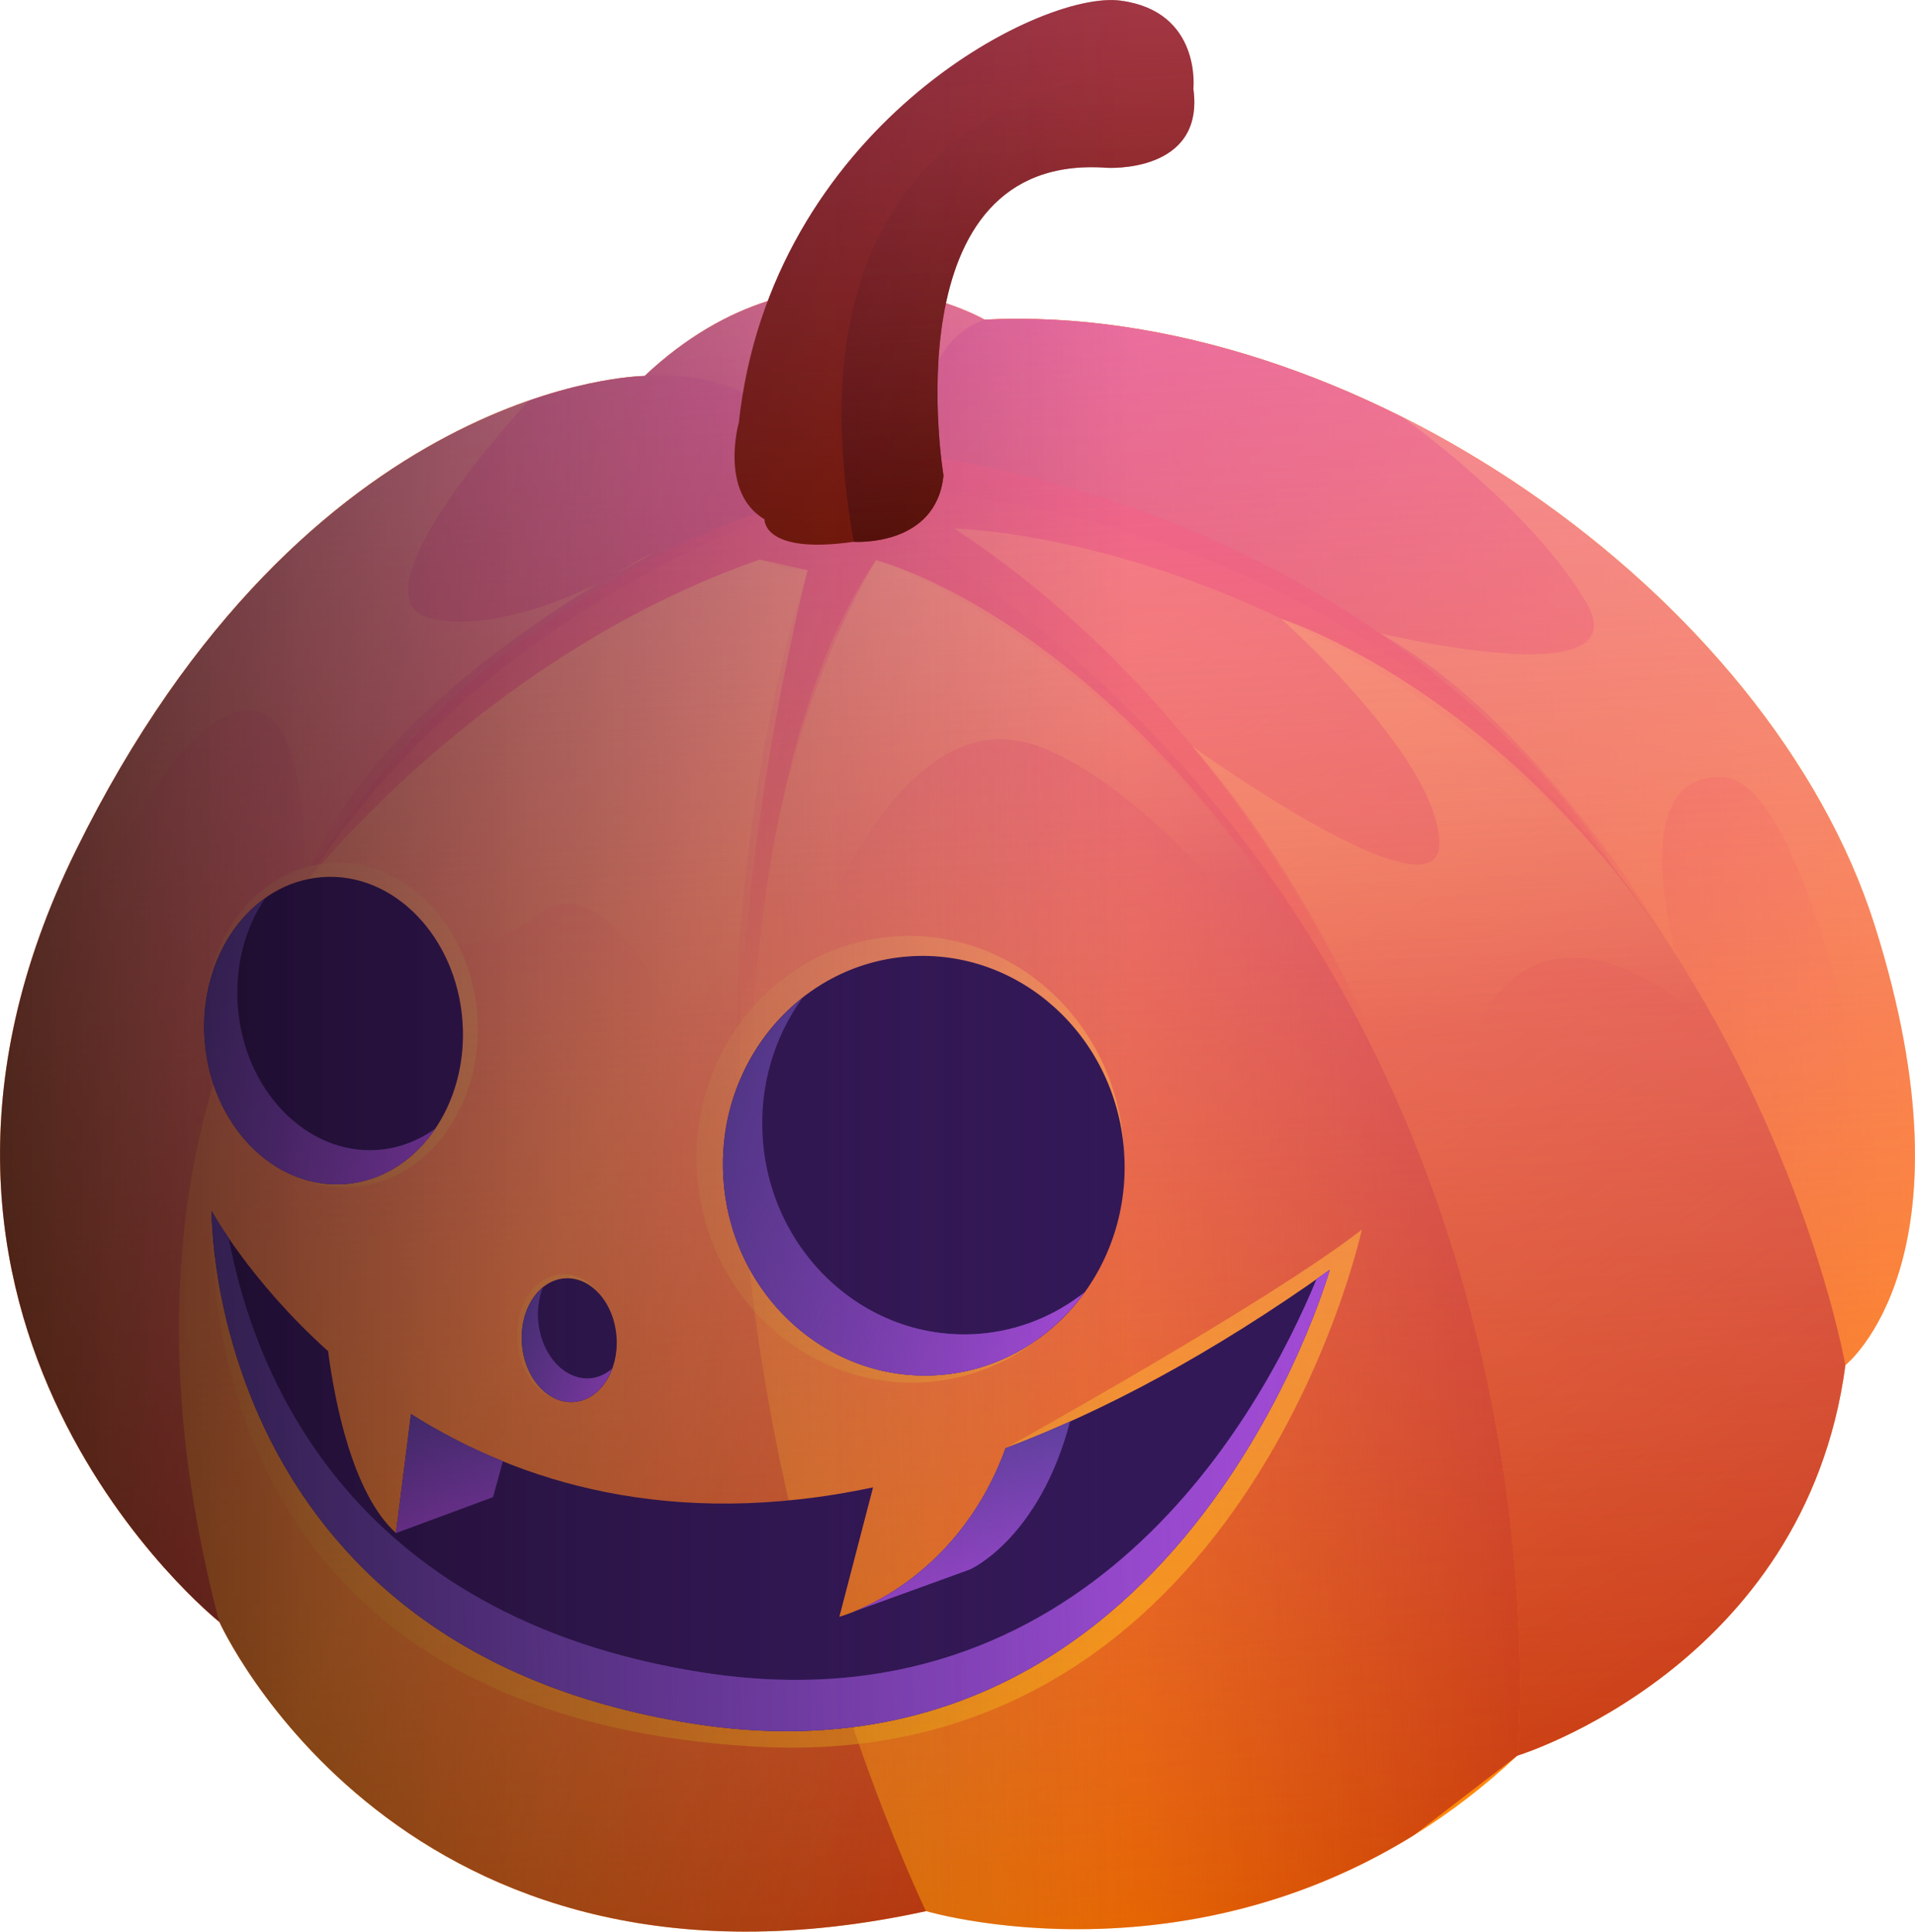 <?xml version="1.0" encoding="UTF-8"?>
<svg id="Capa_1" data-name="Capa 1" xmlns="http://www.w3.org/2000/svg" xmlns:xlink="http://www.w3.org/1999/xlink" viewBox="0 0 379.91 383.19">
  <defs>
    <style>
      .cls-1 {
        fill: url(#linear-gradient-38);
      }

      .cls-1, .cls-2, .cls-3, .cls-4, .cls-5, .cls-6, .cls-7, .cls-8, .cls-9, .cls-10, .cls-11, .cls-12, .cls-13, .cls-14, .cls-15, .cls-16, .cls-17, .cls-18, .cls-19, .cls-20, .cls-21, .cls-22, .cls-23, .cls-24, .cls-25, .cls-26, .cls-27, .cls-28, .cls-29, .cls-30, .cls-31, .cls-32, .cls-33, .cls-34, .cls-35, .cls-36, .cls-37, .cls-38, .cls-39, .cls-40, .cls-41, .cls-42, .cls-43, .cls-44, .cls-45, .cls-46 {
        stroke-width: 0px;
      }

      .cls-2 {
        fill: url(#linear-gradient-12);
      }

      .cls-3 {
        fill: url(#linear-gradient-17);
      }

      .cls-4 {
        fill: url(#linear-gradient-19);
      }

      .cls-5 {
        fill: url(#linear-gradient-33);
      }

      .cls-6 {
        fill: url(#linear-gradient);
      }

      .cls-7 {
        fill: url(#linear-gradient-21);
      }

      .cls-8 {
        fill: url(#linear-gradient-6);
      }

      .cls-9 {
        fill: #331857;
      }

      .cls-10 {
        fill: url(#linear-gradient-42);
      }

      .cls-11 {
        fill: url(#linear-gradient-15);
      }

      .cls-12 {
        fill: url(#linear-gradient-11);
      }

      .cls-13 {
        fill: url(#linear-gradient-5);
      }

      .cls-14 {
        fill: url(#linear-gradient-31);
      }

      .cls-15 {
        fill: url(#linear-gradient-34);
      }

      .cls-16 {
        fill: #801900;
      }

      .cls-17 {
        fill: url(#linear-gradient-41);
      }

      .cls-18 {
        fill: url(#linear-gradient-40);
      }

      .cls-19 {
        fill: url(#linear-gradient-13);
      }

      .cls-20 {
        fill: url(#linear-gradient-23);
      }

      .cls-21 {
        fill: url(#linear-gradient-25);
      }

      .cls-22 {
        fill: url(#linear-gradient-16);
      }

      .cls-23 {
        fill: url(#linear-gradient-22);
      }

      .cls-24 {
        fill: url(#linear-gradient-35);
      }

      .cls-25 {
        fill: url(#linear-gradient-32);
      }

      .cls-26 {
        fill: url(#linear-gradient-20);
      }

      .cls-27 {
        fill: url(#linear-gradient-14);
      }

      .cls-28 {
        fill: url(#linear-gradient-2);
      }

      .cls-29 {
        fill: url(#linear-gradient-7);
      }

      .cls-30 {
        fill: #ff8900;
      }

      .cls-31 {
        fill: url(#linear-gradient-39);
      }

      .cls-32 {
        fill: url(#linear-gradient-3);
      }

      .cls-33 {
        fill: url(#linear-gradient-9);
      }

      .cls-34 {
        fill: url(#linear-gradient-27);
      }

      .cls-35 {
        fill: url(#linear-gradient-36);
      }

      .cls-36 {
        fill: url(#linear-gradient-8);
      }

      .cls-37 {
        fill: url(#linear-gradient-24);
      }

      .cls-38 {
        fill: url(#linear-gradient-26);
      }

      .cls-39 {
        fill: url(#linear-gradient-18);
      }

      .cls-40 {
        fill: #6142a1;
      }

      .cls-41 {
        fill: url(#linear-gradient-30);
      }

      .cls-42 {
        fill: url(#linear-gradient-29);
      }

      .cls-43 {
        fill: url(#linear-gradient-28);
      }

      .cls-44 {
        fill: url(#linear-gradient-10);
      }

      .cls-45 {
        fill: url(#linear-gradient-4);
      }

      .cls-46 {
        fill: url(#linear-gradient-37);
      }
    </style>
    <linearGradient id="linear-gradient" x1="-519.77" y1="96.41" x2="-602.13" y2="48.86" gradientTransform="translate(618.06 81.61) rotate(-2.88)" gradientUnits="userSpaceOnUse">
      <stop offset="0" stop-color="#b21c0a" stop-opacity=".7"/>
      <stop offset="1" stop-color="#b21c0a" stop-opacity="0"/>
    </linearGradient>
    <linearGradient id="linear-gradient-2" x1="-398.37" y1="188.05" x2="-574.42" y2="86.41" gradientTransform="translate(618.06 81.61) rotate(-2.88)" gradientUnits="userSpaceOnUse">
      <stop offset="0" stop-color="#b21c0a" stop-opacity=".7"/>
      <stop offset=".63" stop-color="#b21c0a" stop-opacity="0"/>
    </linearGradient>
    <linearGradient id="linear-gradient-3" x1="-496.38" y1="276.02" x2="-501.58" y2="276.02" xlink:href="#linear-gradient"/>
    <linearGradient id="linear-gradient-4" x1="-518.38" y1="270.61" x2="-522.66" y2="270.61" xlink:href="#linear-gradient"/>
    <linearGradient id="linear-gradient-5" x1="-513.44" y1="272.17" x2="-518.09" y2="272.17" xlink:href="#linear-gradient"/>
    <linearGradient id="linear-gradient-6" x1="-523.35" y1="268.72" x2="-527.63" y2="268.72" xlink:href="#linear-gradient"/>
    <linearGradient id="linear-gradient-7" x1="-471.09" y1="277.65" x2="-477.02" y2="277.65" xlink:href="#linear-gradient"/>
    <linearGradient id="linear-gradient-8" x1="-490.86" y1="276.78" x2="-495.85" y2="276.78" xlink:href="#linear-gradient"/>
    <linearGradient id="linear-gradient-9" x1="-484.21" y1="277.35" x2="-489.75" y2="277.35" xlink:href="#linear-gradient"/>
    <linearGradient id="linear-gradient-10" x1="-502.63" y1="274.27" x2="-512.53" y2="274.27" xlink:href="#linear-gradient"/>
    <linearGradient id="linear-gradient-11" x1="-528.1" y1="266.75" x2="-532.01" y2="266.75" xlink:href="#linear-gradient"/>
    <linearGradient id="linear-gradient-12" x1="-328.48" y1="139.77" x2="-477.89" y2="139.77" xlink:href="#linear-gradient"/>
    <linearGradient id="linear-gradient-13" x1="-448.73" y1="275.76" x2="-455.45" y2="275.76" xlink:href="#linear-gradient"/>
    <linearGradient id="linear-gradient-14" x1="-456.97" y1="276.78" x2="-463.35" y2="276.78" xlink:href="#linear-gradient"/>
    <linearGradient id="linear-gradient-15" x1="-464.13" y1="277.35" x2="-469.78" y2="277.35" xlink:href="#linear-gradient"/>
    <linearGradient id="linear-gradient-16" x1="-532.4" y1="264.66" x2="-536.36" y2="264.66" xlink:href="#linear-gradient"/>
    <linearGradient id="linear-gradient-17" x1="-536.86" y1="262.31" x2="-540.62" y2="262.31" xlink:href="#linear-gradient"/>
    <linearGradient id="linear-gradient-18" x1="-478.07" y1="277.64" x2="-483.22" y2="277.64" xlink:href="#linear-gradient"/>
    <linearGradient id="linear-gradient-19" x1="-279.85" y1="224.64" x2="-421.67" y2="-21" xlink:href="#linear-gradient"/>
    <linearGradient id="linear-gradient-20" x1="-433.75" y1="68.42" x2="-245.12" y2="68.42" gradientTransform="translate(618.06 81.61) rotate(-2.88)" gradientUnits="userSpaceOnUse">
      <stop offset="0" stop-color="#b21c0a" stop-opacity=".6"/>
      <stop offset="1" stop-color="#b21c0a" stop-opacity="0"/>
    </linearGradient>
    <linearGradient id="linear-gradient-21" x1="-455.21" y1="-12.59" x2="-455.21" y2="-47.13" xlink:href="#linear-gradient-20"/>
    <linearGradient id="linear-gradient-22" x1="-431.85" y1="-12.6" x2="-431.85" y2="137.81" gradientTransform="translate(618.06 81.61) rotate(-2.88)" gradientUnits="userSpaceOnUse">
      <stop offset="0" stop-color="#ec4600"/>
      <stop offset=".79" stop-color="#ec4600" stop-opacity="0"/>
    </linearGradient>
    <linearGradient id="linear-gradient-23" x1="-510.3" y1="5.84" x2="-510.3" y2="133.4" gradientTransform="translate(618.06 81.61) rotate(-2.88)" gradientUnits="userSpaceOnUse">
      <stop offset="0" stop-color="#ffb900" stop-opacity=".8"/>
      <stop offset=".72" stop-color="#ffb900" stop-opacity="0"/>
    </linearGradient>
    <linearGradient id="linear-gradient-24" x1="-408.46" y1="7.13" x2="-408.46" y2="139.77" gradientTransform="translate(618.06 81.61) rotate(-2.88)" gradientUnits="userSpaceOnUse">
      <stop offset="0" stop-color="#ffb900" stop-opacity=".8"/>
      <stop offset=".51" stop-color="#ffb900" stop-opacity="0"/>
    </linearGradient>
    <linearGradient id="linear-gradient-25" x1="-494.75" y1="3.35" x2="-494.75" y2="8.89" xlink:href="#linear-gradient-23"/>
    <linearGradient id="linear-gradient-26" x1="-562.29" y1="-27.95" x2="-562.29" y2="110.65" xlink:href="#linear-gradient-23"/>
    <linearGradient id="linear-gradient-27" x1="-332.96" y1="22.76" x2="-332.96" y2="137.81" xlink:href="#linear-gradient-23"/>
    <linearGradient id="linear-gradient-28" x1="-295.61" y1="-15.93" x2="-295.61" y2="158.77" xlink:href="#linear-gradient-23"/>
    <linearGradient id="linear-gradient-29" x1="-355.58" y1="185.55" x2="-583.55" y2="185.55" gradientTransform="translate(618.06 81.61) rotate(-2.88)" gradientUnits="userSpaceOnUse">
      <stop offset="0" stop-color="#ffb900" stop-opacity=".7"/>
      <stop offset="1" stop-color="#ffb900" stop-opacity=".3"/>
    </linearGradient>
    <linearGradient id="linear-gradient-30" x1="656.67" y1="211.46" x2="741.48" y2="211.46" gradientTransform="translate(862.2 -32.44) rotate(175.77) scale(1 -1)" xlink:href="#linear-gradient-29"/>
    <linearGradient id="linear-gradient-31" x1="782.63" y1="176.57" x2="836.78" y2="176.57" gradientTransform="translate(862.2 -32.44) rotate(175.77) scale(1 -1)" xlink:href="#linear-gradient-29"/>
    <linearGradient id="linear-gradient-32" x1="760.26" y1="241.69" x2="779.51" y2="241.69" gradientTransform="translate(862.2 -32.44) rotate(175.77) scale(1 -1)" xlink:href="#linear-gradient-29"/>
    <linearGradient id="linear-gradient-33" x1="-434.96" y1="-47.13" x2="-434.96" y2="280.54" gradientTransform="translate(618.06 81.61) rotate(-2.88)" gradientUnits="userSpaceOnUse">
      <stop offset=".02" stop-color="#f178e0" stop-opacity=".7"/>
      <stop offset="1" stop-color="#f178e0" stop-opacity="0"/>
    </linearGradient>
    <linearGradient id="linear-gradient-34" x1="-414.06" y1="3.35" x2="-414.06" y2="-87.73" gradientTransform="translate(618.06 81.61) rotate(-2.88)" gradientUnits="userSpaceOnUse">
      <stop offset="0" stop-color="#530e01" stop-opacity=".8"/>
      <stop offset="1" stop-color="#530e01" stop-opacity="0"/>
    </linearGradient>
    <linearGradient id="linear-gradient-35" x1="-424.82" y1="-101.53" x2="-424.82" y2="3.52" gradientTransform="translate(618.06 81.61) rotate(-2.88)" gradientUnits="userSpaceOnUse">
      <stop offset=".02" stop-color="#f178e0" stop-opacity=".3"/>
      <stop offset="1" stop-color="#f178e0" stop-opacity="0"/>
    </linearGradient>
    <linearGradient id="linear-gradient-36" x1="-362.37" y1="183.88" x2="-583.34" y2="183.88" gradientTransform="translate(618.06 81.61) rotate(-2.88)" gradientUnits="userSpaceOnUse">
      <stop offset="0" stop-color="#a24ad5"/>
      <stop offset="1" stop-color="#a24ad5" stop-opacity="0"/>
    </linearGradient>
    <linearGradient id="linear-gradient-37" x1="-539.03" y1="195.06" x2="-539.03" y2="171.64" xlink:href="#linear-gradient-36"/>
    <linearGradient id="linear-gradient-38" x1="-437.36" y1="214.99" x2="-437.36" y2="179.68" xlink:href="#linear-gradient-36"/>
    <linearGradient id="linear-gradient-39" x1="791.17" y1="195.89" x2="837.53" y2="169.13" gradientTransform="translate(862.2 -32.44) rotate(175.77) scale(1 -1)" xlink:href="#linear-gradient-36"/>
    <linearGradient id="linear-gradient-40" x1="667.61" y1="242.14" x2="736.81" y2="202.19" gradientTransform="translate(862.2 -32.44) rotate(175.77) scale(1 -1)" xlink:href="#linear-gradient-36"/>
    <linearGradient id="linear-gradient-41" x1="761.54" y1="249.33" x2="779.17" y2="239.15" gradientTransform="translate(862.2 -32.44) rotate(175.77) scale(1 -1)" xlink:href="#linear-gradient-36"/>
    <linearGradient id="linear-gradient-42" x1="0" y1="191.59" x2="379.91" y2="191.59" gradientUnits="userSpaceOnUse">
      <stop offset="0" stop-color="#060002" stop-opacity=".7"/>
      <stop offset=".59" stop-color="#361a51" stop-opacity="0"/>
    </linearGradient>
  </defs>
  <g>
    <g>
      <path class="cls-30" d="M127.88,74.58s-66.7.45-112.82,94.1c-46.13,93.66,28.44,153.05,28.44,153.05,0,0,36.1,80.12,140.21,57.38,0,0,64.12,19.12,117.31-30.85,0,0,57.09-17.45,65.08-77.45,0,0,26.68-21.1,5.86-87.09-20.82-65.99-103.95-123.99-176.63-120.32,0,0-34.37-19.97-67.45,11.17Z"/>
      <g>
        <path class="cls-6" d="M15.06,168.69c-46.13,93.66,28.44,153.05,28.44,153.05C-.58,153.93,151.66,103.02,151.66,103.02c0,0,9.37-7.27,7.12-12.99-7.15-18.15-30.9-15.45-30.9-15.45,0,0-66.7.45-112.82,94.1Z"/>
        <path class="cls-28" d="M169.38,107.47l-17.71-4.45S-.58,153.93,43.5,321.74c0,0,36.1,80.12,140.21,57.38,0,0-72.78-149.2-14.34-271.65Z"/>
        <g>
          <path class="cls-32" d="M130.95,382.12c1.72.22,3.46.41,5.23.57-1.78-.15-3.52-.35-5.23-.57Z"/>
          <path class="cls-45" d="M109.6,377.43c1.43.46,2.87.89,4.35,1.3-1.48-.41-2.93-.84-4.35-1.3Z"/>
          <path class="cls-13" d="M114.25,378.81c1.54.42,3.12.81,4.71,1.18-1.6-.37-3.17-.76-4.71-1.18Z"/>
          <path class="cls-8" d="M104.53,375.69c1.43.53,2.88,1.04,4.37,1.52-1.48-.48-2.94-.99-4.37-1.52Z"/>
          <path class="cls-29" d="M155.58,382.98c1.94-.1,3.91-.24,5.91-.42-2,.18-3.97.32-5.91.42Z"/>
          <path class="cls-36" d="M136.71,382.72c1.64.13,3.31.24,5.01.31-1.69-.08-3.36-.18-5.01-.31Z"/>
          <path class="cls-33" d="M142.84,383.08c1.82.07,3.67.1,5.55.1-1.88,0-3.73-.03-5.55-.1Z"/>
          <path class="cls-44" d="M119.88,380.2c3.22.71,6.55,1.31,10.01,1.78-3.45-.47-6.79-1.07-10.01-1.78Z"/>
          <path class="cls-12" d="M100.06,373.92c1.3.55,2.63,1.08,3.99,1.59-1.35-.51-2.68-1.04-3.99-1.59Z"/>
          <path class="cls-2" d="M175.55,102.9l-6.17,4.56c-58.44,122.45,14.34,271.65,14.34,271.65,0,0,48.9,14.57,96.71-15.01l20.6-15.84s15.56-158.83-125.47-245.37Z"/>
          <path class="cls-19" d="M183.71,379.12c-2.26.49-4.47.92-6.66,1.32,2.19-.4,4.41-.83,6.66-1.32Z"/>
          <path class="cls-27" d="M175.54,380.71c-2.14.37-4.26.71-6.34.99,2.08-.28,4.2-.62,6.34-.99Z"/>
          <path class="cls-11" d="M168.43,381.8c-1.9.25-3.77.46-5.63.64,1.85-.18,3.72-.39,5.63-.64Z"/>
          <path class="cls-22" d="M95.6,371.92c1.32.63,2.67,1.24,4.06,1.82-1.38-.59-2.73-1.2-4.06-1.82Z"/>
          <path class="cls-3" d="M91.22,369.74c1.26.67,2.55,1.31,3.87,1.94-1.32-.63-2.61-1.28-3.87-1.94Z"/>
          <path class="cls-39" d="M149.38,383.17c1.69-.02,3.41-.06,5.15-.14-1.74.08-3.46.12-5.15.14Z"/>
        </g>
        <path class="cls-4" d="M173.04,96.6l2.51,6.31c141.04,86.54,125.47,245.37,125.47,245.37,0,0,57.09-17.45,65.08-77.45,0,0-28.67-164.05-193.07-174.23Z"/>
        <path class="cls-26" d="M371.97,183.73c-20.81-65.99-103.95-123.99-176.63-120.32,0,0-18.1,4.66-8.89,34.39l.02.02c152.53,17.99,179.64,173.01,179.64,173.01,0,0,26.68-21.1,5.86-87.09Z"/>
        <path class="cls-7" d="M158.78,90.03c.27.68.36,1.38.34,2.09l25.57-1.29c-4.52-23.49,10.65-27.42,10.65-27.42,0,0-34.37-19.97-67.45,11.17,0,0,23.74-2.71,30.9,15.45Z"/>
      </g>
      <path class="cls-23" d="M60.28,175.7s33.85-44.68,90.49-64.7c0,0,4.85,2.35,9.44,2.12,0,0-20.75,62.17-11.89,125.73,0,0-3.22-86.11,25.45-127.71,0,0,69.43,22.11,110.59,125.28,0,0-24.36-85.26-95.04-131.57,0,0,70.27,1.1,130.97,67.46,0,0-37.44-65.05-134.2-81.55l-36.01,11.12s-57.8,17.7-89.8,73.82Z"/>
      <g>
        <path class="cls-20" d="M60.28,175.7s35.42-45.73,90.49-64.7l9.44,2.12s-18.8,72.51-11.89,125.73c0,0-21.52-73.2-41.69-57.29-20.17,15.91-46.36-5.86-46.36-5.86Z"/>
        <path class="cls-37" d="M148.24,226.38s-2.8-67.36,25.53-115.25c0,0,66.09,16.15,111.27,127.2,0,0-40.48-74.74-78.24-90-37.76-15.26-58.57,78.05-58.57,78.05Z"/>
        <g>
          <path class="cls-21" d="M118.77,115.66c6.47-3.16,10.88-6.09,10.88-6.09,0,0-4.34,2.17-10.88,6.09Z"/>
          <path class="cls-38" d="M118.77,115.66c-8.97,4.38-21.91,9.18-32.66,7.18-18.5-3.44,18.8-43.37,18.8-43.37-23.57,8.21-60.79,30.21-89.85,89.22-6.24,12.67-10.26,24.7-12.56,36.06L.15,223.44s0,.06,0,.09c.23-.7,21.76-65.94,42.16-80.02,20.51-14.15,17.98,32.19,17.98,32.19,9.38-27.5,41.44-49.79,58.49-60.04Z"/>
        </g>
        <path class="cls-34" d="M284.36,236.41s-15.18-50.8-47.76-88.31c0,0,49.82,35.89,48.96,18.77-.86-17.12-31.43-44.14-31.43-44.14,0,0,52.65,16.59,88.2,83.58,0,0-48.86-52.29-57.98,30.1Z"/>
        <path class="cls-43" d="M371.97,183.73c-12.95-41.06-50.03-79.01-93.71-100.96.77.55,26.02,18.67,36.5,36.9,10.65,18.51-41.05,5.93-41.05,5.93,33.28,18.62,58.98,64.2,58.98,64.2,0,0-10.89-36.58,9.07-35.64,19.96.94,34.84,98.59,34.84,98.6,4.24-13.46,5.97-35.41-4.64-69.03Z"/>
      </g>
      <g>
        <path class="cls-42" d="M199.5,287.26s51.97-28.79,70.67-43.34c0,0-23.3,108.05-120.07,102.57-101.41-5.75-108.52-80.91-108.13-106.29,0,0,18.72,59.94,45.25,73.83s99.25,10.87,123.89-7.86c24.64-18.73-11.63-18.91-11.63-18.91Z"/>
        <path class="cls-41" d="M138.3,233.09c1.8,24.41,22.2,42.8,45.56,41.07,23.36-1.72,40.83-22.91,39.03-47.32-1.8-24.41-22.2-42.8-45.56-41.07-23.36,1.72-40.83,22.91-39.03,47.32Z"/>
        <path class="cls-14" d="M40.69,205.33c1.31,17.75,14.46,31.24,29.37,30.14,14.91-1.1,25.94-16.38,24.63-34.13-1.31-17.75-14.46-31.24-29.37-30.14-14.91,1.1-25.94,16.38-24.62,34.13Z"/>
        <path class="cls-25" d="M102.6,266.05c.51,6.93,5.22,12.22,10.53,11.83,5.3-.39,9.18-6.32,8.67-13.25-.51-6.93-5.22-12.22-10.53-11.83-5.3.39-9.18,6.32-8.67,13.25Z"/>
      </g>
      <path class="cls-5" d="M127.88,74.58s-66.7.45-112.82,94.1c-46.13,93.66,28.44,153.05,28.44,153.05,0,0,36.1,80.12,140.21,57.38,0,0,64.12,19.12,117.31-30.85,0,0,57.09-17.45,65.08-77.45,0,0,26.68-21.1,5.86-87.09-20.82-65.99-103.95-123.99-176.63-120.32,0,0-34.37-19.97-67.45,11.17Z"/>
    </g>
    <g>
      <path class="cls-16" d="M146.57,83.84s-3.92,13.8,5.1,19.18c0,0-.37,7.06,17.71,4.45,0,0,16.33,1.14,17.8-13.15,0,0-10.77-64.2,32.39-61.03,0,0,19.49,1.2,17.18-15.68,0,0,1.65-15.39-14.48-17.49-16.14-2.1-69.4,25.6-75.7,83.73Z"/>
      <path class="cls-15" d="M187.17,94.32s-10.77-64.2,32.39-61.03c0,0,19.49,1.2,17.18-15.68,0,0,.2-1.88-.23-4.42,0,0-84.75-4.41-67.14,94.29,0,0,16.33,1.14,17.8-13.15Z"/>
      <path class="cls-24" d="M146.57,83.84s-3.92,13.8,5.1,19.18c0,0-.37,7.06,17.71,4.45,0,0,16.33,1.14,17.8-13.15,0,0-10.77-64.2,32.39-61.03,0,0,19.49,1.2,17.18-15.68,0,0,1.65-15.39-14.48-17.49-16.14-2.1-69.4,25.6-75.7,83.73Z"/>
    </g>
    <g>
      <g>
        <path class="cls-9" d="M199.5,287.26c-9.97,27.4-32.98,33.46-32.98,33.46l6.68-25.67c-40.16,8.52-70.4-1.1-91.67-14.54l-2.97,23.6c-8.72-7.89-12.21-26.44-13.47-36.07-15.69-14.1-23.11-27.83-23.11-27.83,0,0-1.14,86.5,95.49,101.71,96.63,15.21,126.31-89.99,126.31-89.99-23.43,16.67-44.82,28.02-64.27,35.34Z"/>
        <g>
          <g>
            <path class="cls-40" d="M261.2,253.73c-11.21,27.12-45.76,90.01-121.97,78.01-70.74-11.13-89.08-60.47-93.83-86.11-2.28-3.35-3.41-5.43-3.41-5.43,0,0-1.14,86.5,95.49,101.71,96.63,15.21,126.31-89.99,126.31-89.99-.87.62-1.72,1.21-2.58,1.81Z"/>
            <path class="cls-35" d="M261.2,253.73c-11.21,27.12-45.76,90.01-121.97,78.01-70.74-11.13-89.08-60.47-93.83-86.11-2.28-3.35-3.41-5.43-3.41-5.43,0,0-1.14,86.5,95.49,101.71,96.63,15.21,126.31-89.99,126.31-89.99-.87.62-1.72,1.21-2.58,1.81Z"/>
          </g>
          <g>
            <path class="cls-40" d="M81.54,280.5l-2.97,23.6,19.23-7.12,1.96-7.11c-6.68-2.71-12.75-5.9-18.22-9.36Z"/>
            <path class="cls-46" d="M81.54,280.5l-2.97,23.6,19.23-7.12,1.96-7.11c-6.68-2.71-12.75-5.9-18.22-9.36Z"/>
          </g>
          <g>
            <path class="cls-40" d="M199.5,287.26c-7.58,20.83-22.69,29.32-29.5,32.2l22.44-8.14s13.7-6.03,19.85-29.34c0,0,0,0,0-.01-4.35,1.95-8.62,3.72-12.79,5.29Z"/>
            <path class="cls-1" d="M199.5,287.26c-7.58,20.83-22.69,29.32-29.5,32.2l22.44-8.14s13.7-6.03,19.85-29.34c0,0,0,0,0-.01-4.35,1.95-8.62,3.72-12.79,5.29Z"/>
          </g>
        </g>
      </g>
      <g>
        <path class="cls-9" d="M40.6,206.33c1.24,16.81,13.7,29.6,27.82,28.55,14.12-1.04,24.57-15.52,23.33-32.33-1.24-16.81-13.7-29.6-27.82-28.55-14.12,1.04-24.57,15.52-23.33,32.33Z"/>
        <g>
          <path class="cls-40" d="M52.63,178.16c-3.93,5.77-6.06,13.31-5.46,21.4,1.24,16.81,13.7,29.6,27.82,28.55,4.16-.31,7.99-1.81,11.3-4.16-4.23,6.22-10.54,10.39-17.87,10.93-14.12,1.04-26.58-11.74-27.82-28.55-.88-11.86,4.08-22.53,12.02-28.17Z"/>
          <path class="cls-31" d="M52.63,178.16c-3.93,5.77-6.06,13.31-5.46,21.4,1.24,16.81,13.7,29.6,27.82,28.55,4.16-.31,7.99-1.81,11.3-4.16-4.23,6.22-10.54,10.39-17.87,10.93-14.12,1.04-26.58-11.74-27.82-28.55-.88-11.86,4.08-22.53,12.02-28.17Z"/>
        </g>
      </g>
      <g>
        <path class="cls-9" d="M143.54,234.18c1.69,22.93,20.85,40.2,42.79,38.58,21.94-1.62,38.36-21.52,36.66-44.45-1.69-22.93-20.85-40.2-42.79-38.58-21.94,1.62-38.36,21.52-36.66,44.45Z"/>
        <g>
          <path class="cls-40" d="M159.18,197.97c-5.59,7.76-8.62,17.57-7.85,28.05,1.69,22.93,20.85,40.2,42.79,38.58,7.94-.59,15.13-3.59,21.02-8.23-6.64,9.22-16.9,15.52-28.81,16.4-21.94,1.62-41.1-15.65-42.79-38.58-1.08-14.64,5.24-28.01,15.64-36.21Z"/>
          <path class="cls-18" d="M159.18,197.97c-5.59,7.76-8.62,17.57-7.85,28.05,1.69,22.93,20.85,40.2,42.79,38.58,7.94-.59,15.13-3.59,21.02-8.23-6.64,9.22-16.9,15.52-28.81,16.4-21.94,1.62-41.1-15.65-42.79-38.58-1.08-14.64,5.24-28.01,15.64-36.21Z"/>
        </g>
      </g>
      <g>
        <path class="cls-9" d="M103.54,266.55c.5,6.77,5.11,11.95,10.29,11.57,5.18-.38,8.98-6.18,8.48-12.96-.5-6.77-5.11-11.95-10.29-11.57-5.19.38-8.98,6.18-8.48,12.96Z"/>
        <g>
          <path class="cls-40" d="M107.66,255.46c-.71,1.91-1.07,4.08-.9,6.39.5,6.77,5.11,11.96,10.29,11.57,1.63-.12,3.1-.82,4.36-1.88-1.38,3.68-4.16,6.31-7.58,6.56-5.18.38-9.79-4.8-10.29-11.57-.34-4.64,1.36-8.78,4.12-11.08Z"/>
          <path class="cls-17" d="M107.66,255.46c-.71,1.91-1.07,4.08-.9,6.39.5,6.77,5.11,11.96,10.29,11.57,1.63-.12,3.1-.82,4.36-1.88-1.38,3.68-4.16,6.31-7.58,6.56-5.18.38-9.79-4.8-10.29-11.57-.34-4.64,1.36-8.78,4.12-11.08Z"/>
        </g>
      </g>
    </g>
  </g>
  <path class="cls-10" d="M371.97,183.73c-20.82-65.99-103.95-123.99-176.63-120.32,0,0-2.84-1.65-7.67-3.26,3.12-14.75,11.45-28.37,31.9-26.87,0,0,19.49,1.2,17.18-15.68,0,0,1.65-15.39-14.48-17.49-13.71-1.79-54.22,17.97-69.95,59.61-7.86,2.51-16.18,7.1-24.43,14.86,0,0-66.7.45-112.82,94.1-46.13,93.66,28.44,153.05,28.44,153.05,0,0,36.1,80.12,140.21,57.38,0,0,64.12,19.12,117.31-30.85,0,0,57.09-17.45,65.08-77.45,0,0,26.68-21.1,5.86-87.09Z"/>
</svg>